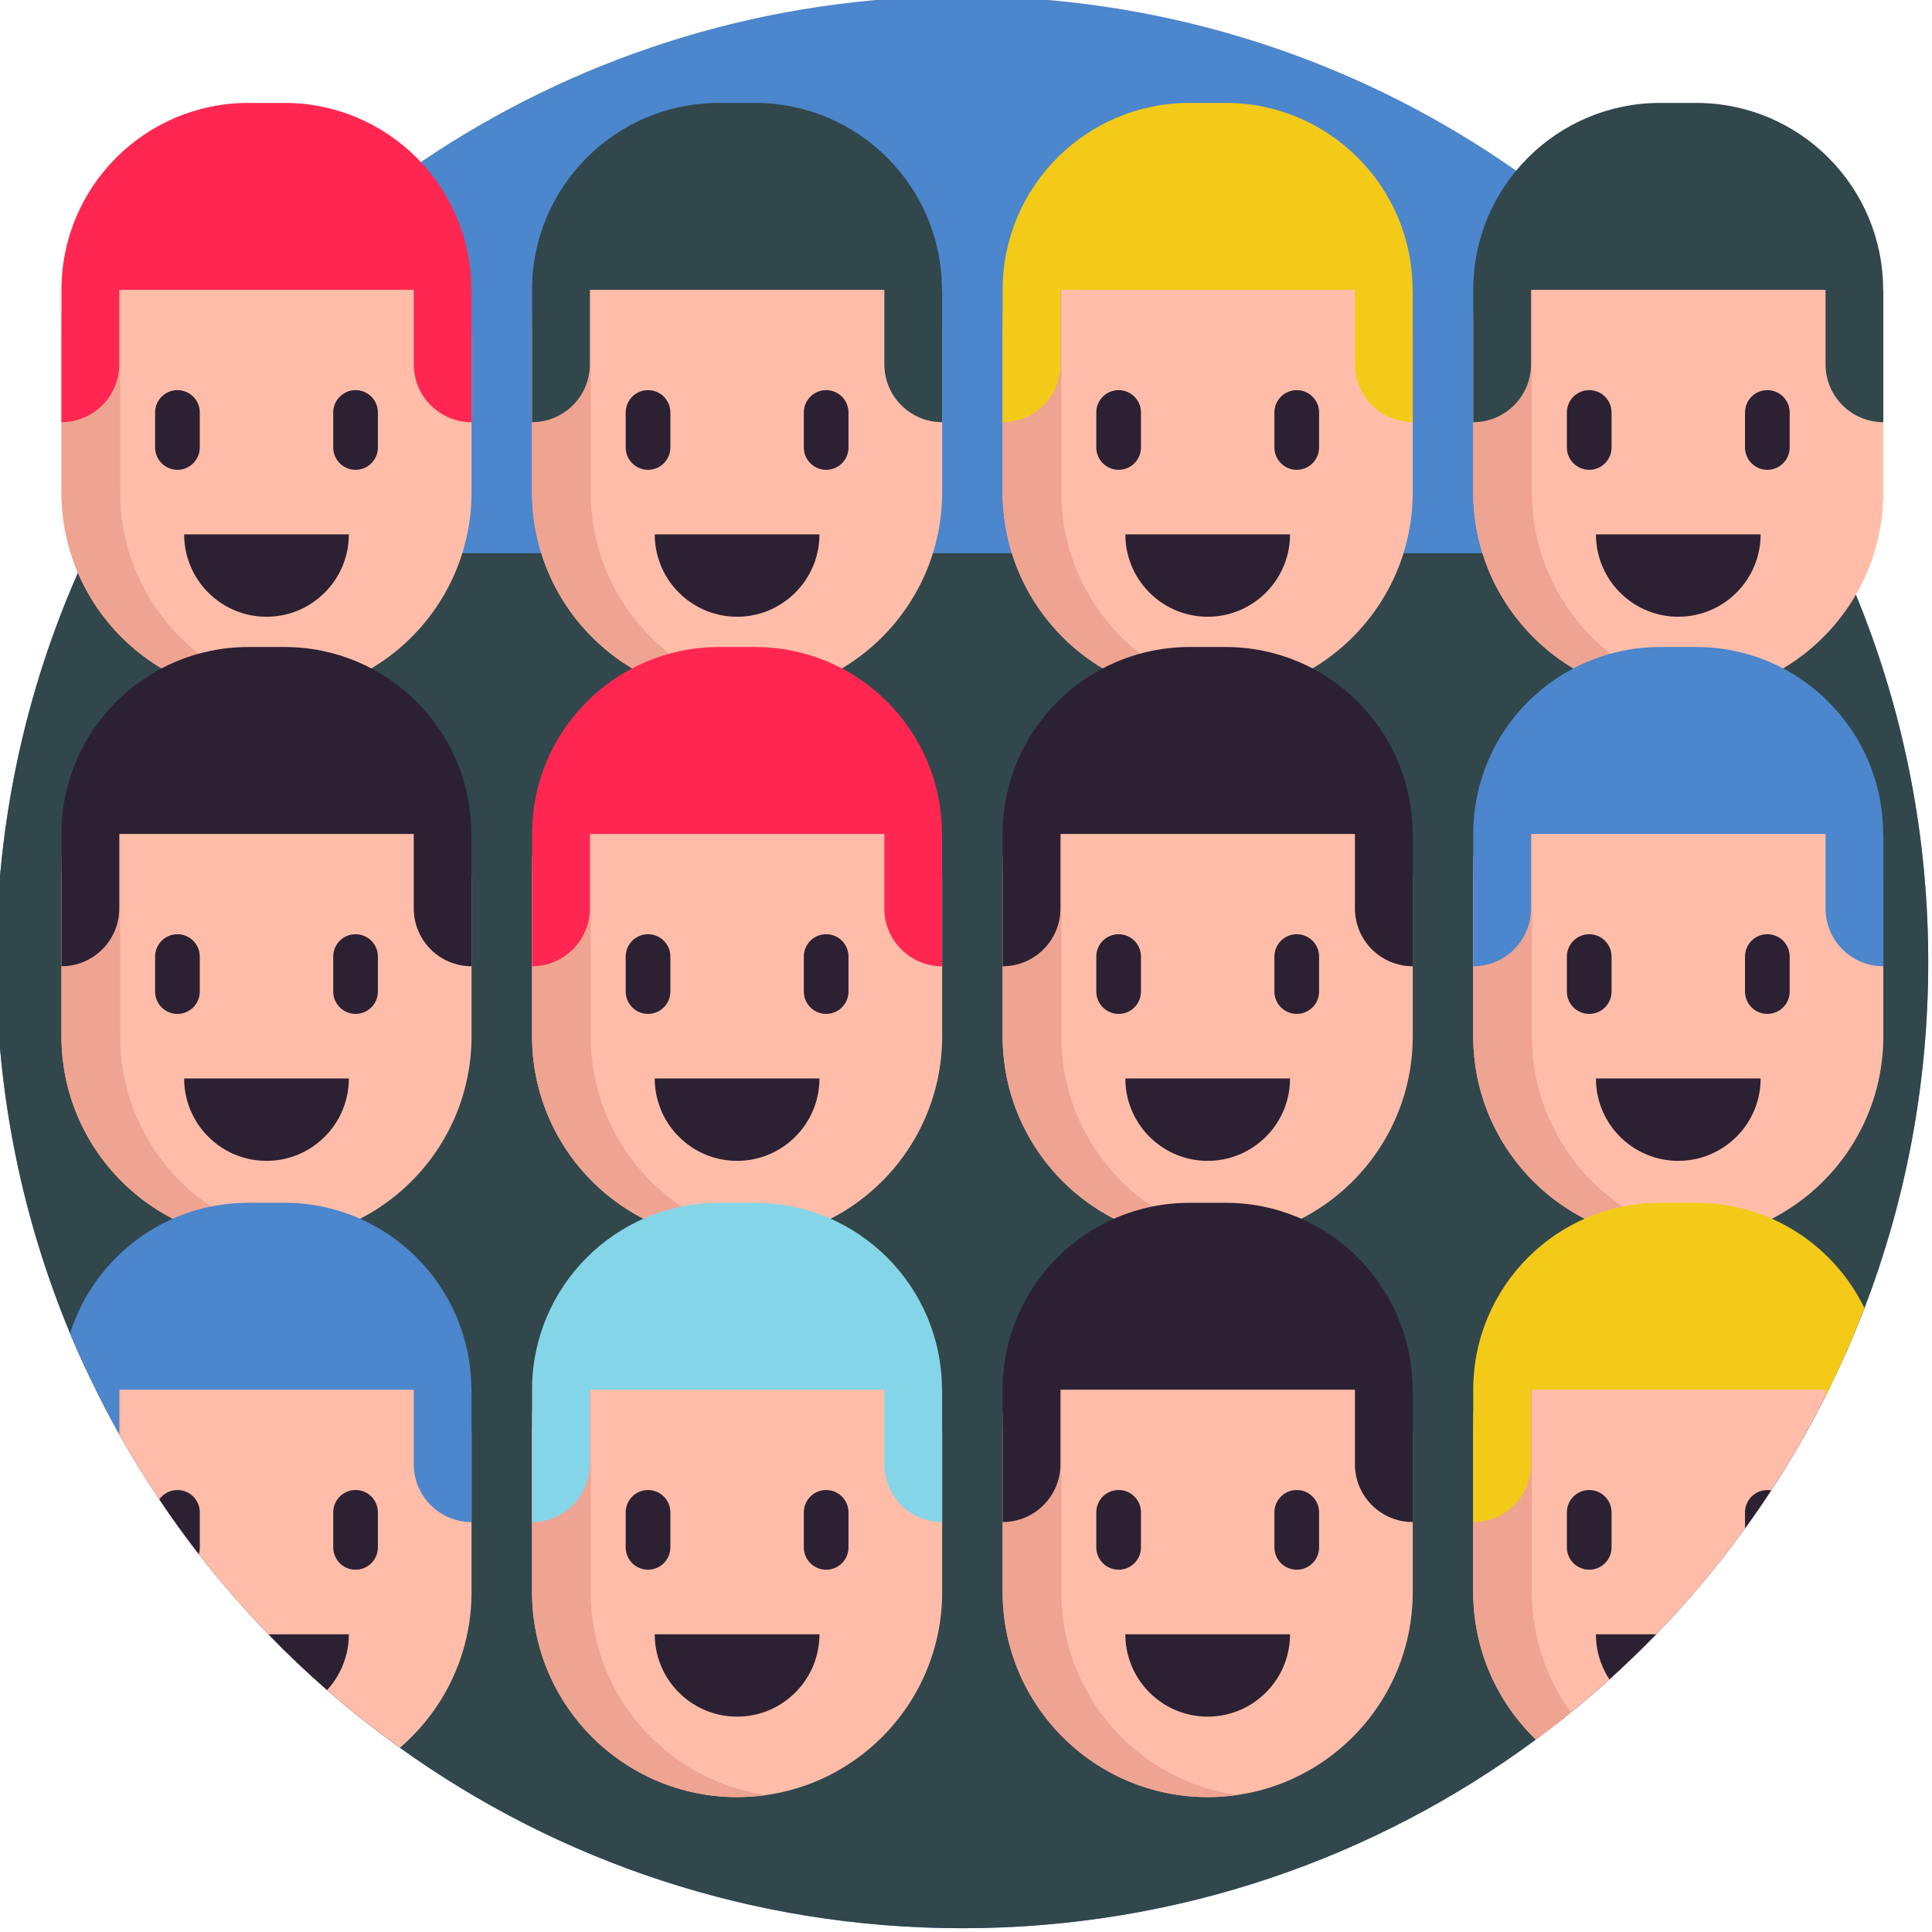<svg height="512pt" viewBox="1 1 512 512" width="512pt" xmlns="http://www.w3.org/2000/svg"><path d="m512 256c0 32.297-5.988 63.207-16.906 91.668-1.547 4.043-3.199 8.027-4.941 11.965-1.703 3.836-3.492 7.605-5.363 11.336-4.344 8.633-9.152 16.969-14.406 24.996-2.227 3.406-4.535 6.758-6.938 10.062-7.18 9.914-15.059 19.297-23.562 28.074-3.984 4.117-8.121 8.109-12.375 11.953-3.32 3-6.727 5.914-10.207 8.738-3.031 2.477-6.133 4.867-9.277 7.199-42.52 31.43-95.098 50.008-152.023 50.008-55.598 0-107.051-17.723-149.023-47.824-6.676-4.785-13.125-9.895-19.301-15.297-5.391-4.703-10.582-9.637-15.547-14.777-6.531-6.727-12.684-13.832-18.453-21.25-3.645-4.703-7.145-9.543-10.457-14.504-3.68-5.465-7.137-11.086-10.387-16.844-.074-.137-.156-.285-.23-.418-2.914-5.184-5.652-10.48-8.191-15.883-.305-.605-.586-1.215-.867-1.828-1.379-2.98-2.695-5.988-3.973-9.02-12.602-30.281-19.57-63.508-19.57-98.355 0-38.734 8.609-75.473 24.012-108.387 40.812-87.207 129.348-147.613 231.988-147.613s191.176 60.406 231.988 147.613c15.402 32.914 24.012 69.652 24.012 108.387zm0 0" fill="#4c86cc"/><path d="m512 256c0 32.297-5.988 63.207-16.906 91.668-1.547 4.043-3.199 8.027-4.941 11.965-1.703 3.836-3.492 7.605-5.363 11.336-4.344 8.633-9.152 16.969-14.406 24.996-2.227 3.406-4.535 6.758-6.938 10.062-7.18 9.914-15.059 19.297-23.562 28.074-3.984 4.117-8.121 8.109-12.375 11.953-3.32 3-6.727 5.914-10.207 8.738-3.031 2.477-6.133 4.867-9.277 7.199-42.52 31.43-95.098 50.008-152.023 50.008-55.598 0-107.051-17.723-149.023-47.824-6.676-4.785-13.125-9.895-19.301-15.297-5.391-4.703-10.582-9.637-15.547-14.777-6.531-6.727-12.684-13.832-18.453-21.25-3.645-4.703-7.145-9.543-10.457-14.504-3.68-5.465-7.137-11.086-10.387-16.844-.074-.137-.156-.285-.23-.418-2.914-5.184-5.652-10.48-8.191-15.883-.305-.605-.586-1.215-.867-1.828-1.379-2.98-2.695-5.988-3.973-9.02-12.602-30.281-19.57-63.508-19.57-98.355 0-38.734 8.609-75.473 24.012-108.387h463.977c15.402 32.914 24.012 69.652 24.012 108.387zm0 0" fill="#31474c"/><path d="m71.625 185.77c-30.008 0-54.336-24.328-54.336-54.34v-41.988c0-15.336 12.43-27.766 27.766-27.766h53.148c15.332 0 27.762 12.43 27.762 27.766v41.988c0 30.012-24.328 54.34-54.34 54.34zm0 0" fill="#ffbda9"/><path d="m79.398 185.215c-2.539.367-5.129.551-7.77.551-30.012 0-54.344-24.324-54.344-54.336v-47.527l15.551-22.227v69.754c0 27.371 20.238 50.016 46.562 53.785zm0 0" fill="#efa492"/><path d="m125.918 77.809c0-27.359-22.18-49.535-49.539-49.535h-9.555c-27.359 0-49.535 22.176-49.535 49.535v35.07c8.457 0 15.312-6.855 15.312-15.316v-19.754h78.051v19.754c0 8.461 6.855 15.316 15.312 15.316v-35.07zm0 0" fill="#ff2751"/><path d="m93.453 142.617c0 .199 0 .398-.012.594-.059 2.355-.5 4.625-1.258 6.73-.824 2.336-2.039 4.48-3.562 6.367-.672.836-1.41 1.625-2.195 2.344-3.891 3.602-9.09 5.793-14.801 5.793-5.707 0-10.906-2.191-14.797-5.793-.785-.719-1.523-1.504-2.195-2.344-1.523-1.887-2.738-4.031-3.566-6.367-.754-2.105-1.195-4.375-1.254-6.73-.012-.195-.012-.395-.012-.594zm0 0" fill="#2c2133"/><path d="m48.023 104.387c3.27 0 5.922 2.652 5.922 5.922v9.277c0 3.27-2.652 5.922-5.922 5.922-3.27 0-5.918-2.652-5.918-5.922v-9.277c-.004-3.27 2.648-5.922 5.918-5.922zm0 0" fill="#2c2133"/><path d="m95.23 104.387c3.27 0 5.918 2.652 5.918 5.922v9.277c0 3.27-2.648 5.922-5.918 5.922s-5.922-2.652-5.922-5.922v-9.277c0-3.27 2.648-5.922 5.922-5.922zm0 0" fill="#2c2133"/><path d="m196.34 185.77c-30.012 0-54.34-24.328-54.34-54.34v-41.988c0-15.336 12.43-27.766 27.766-27.766h53.148c15.332 0 27.766 12.43 27.766 27.766v41.988c-.004 30.012-24.332 54.34-54.34 54.34zm0 0" fill="#ffbda9"/><path d="m204.113 185.215c-2.539.367-5.133.551-7.773.551-30.012 0-54.34-24.324-54.34-54.336v-47.527l15.547-22.227v69.754c0 27.371 20.238 50.016 46.566 53.785zm0 0" fill="#efa492"/><path d="m250.629 77.809c0-27.359-22.18-49.535-49.539-49.535h-9.555c-27.359 0-49.535 22.176-49.535 49.535v35.07c8.457 0 15.312-6.855 15.312-15.316v-19.754h78.051v19.754c0 8.461 6.855 15.316 15.312 15.316v-35.07zm0 0" fill="#31474c"/><path d="m218.164 142.617c0 .199 0 .398-.012.594-.059 2.355-.5 4.625-1.254 6.73-.828 2.336-2.043 4.48-3.566 6.367-.672.836-1.41 1.625-2.195 2.344-3.891 3.602-9.09 5.793-14.797 5.793-5.711 0-10.906-2.191-14.801-5.793-.785-.719-1.523-1.504-2.195-2.344-1.523-1.887-2.738-4.031-3.562-6.367-.758-2.105-1.199-4.375-1.258-6.73-.012-.195-.012-.395-.012-.594zm0 0" fill="#2c2133"/><path d="m172.734 104.387c3.27 0 5.922 2.652 5.922 5.922v9.277c0 3.27-2.652 5.922-5.922 5.922s-5.918-2.652-5.918-5.922v-9.277c0-3.27 2.648-5.922 5.918-5.922zm0 0" fill="#2c2133"/><path d="m219.941 104.387c3.27 0 5.918 2.652 5.918 5.922v9.277c0 3.27-2.648 5.922-5.918 5.922-3.27 0-5.922-2.652-5.922-5.922v-9.277c0-3.27 2.652-5.922 5.922-5.922zm0 0" fill="#2c2133"/><path d="m321.051 185.77c-30.012 0-54.34-24.328-54.34-54.34v-41.988c0-15.336 12.43-27.766 27.766-27.766h53.148c15.332 0 27.766 12.43 27.766 27.766v41.988c0 30.012-24.328 54.34-54.34 54.34zm0 0" fill="#ffbda9"/><path d="m328.824 185.215c-2.539.367-5.129.551-7.77.551-30.016 0-54.344-24.324-54.344-54.336v-47.527l15.547-22.227v69.754c0 27.371 20.238 50.016 46.566 53.785zm0 0" fill="#efa492"/><path d="m375.34 77.809c0-27.359-22.176-49.535-49.535-49.535h-9.555c-27.359 0-49.539 22.176-49.539 49.535v35.07c8.457 0 15.316-6.855 15.316-15.316v-19.754h78.047v19.754c0 8.461 6.859 15.316 15.316 15.316v-35.07zm0 0" fill="#f4ca19"/><path d="m342.875 142.617c0 .199 0 .398-.012.594-.059 2.355-.5 4.625-1.254 6.73-.828 2.336-2.043 4.48-3.566 6.367-.672.836-1.406 1.625-2.195 2.344-3.891 3.602-9.09 5.793-14.797 5.793-5.711 0-10.906-2.191-14.797-5.793-.789-.719-1.523-1.504-2.195-2.344-1.523-1.887-2.742-4.031-3.566-6.367-.758-2.105-1.195-4.375-1.254-6.73-.016-.195-.016-.395-.016-.594zm0 0" fill="#2c2133"/><path d="m297.449 104.387c3.27 0 5.918 2.652 5.918 5.922v9.277c0 3.27-2.648 5.922-5.918 5.922s-5.922-2.652-5.922-5.922v-9.277c0-3.27 2.648-5.922 5.922-5.922zm0 0" fill="#2c2133"/><path d="m344.652 104.387c3.27 0 5.922 2.652 5.922 5.922v9.277c0 3.27-2.652 5.922-5.922 5.922-3.27 0-5.922-2.652-5.922-5.922v-9.277c0-3.27 2.652-5.922 5.922-5.922zm0 0" fill="#2c2133"/><path d="m445.762 185.77c-30.012 0-54.34-24.328-54.34-54.34v-41.988c0-15.336 12.434-27.766 27.766-27.766h53.148c15.336 0 27.766 12.43 27.766 27.766v41.988c0 30.012-24.328 54.34-54.34 54.34zm0 0" fill="#ffbda9"/><path d="m453.535 185.215c-2.539.367-5.129.551-7.77.551-30.012 0-54.344-24.324-54.344-54.336v-47.527l15.551-22.227v69.754c0 27.371 20.234 50.016 46.562 53.785zm0 0" fill="#efa492"/><path d="m500.051 77.809c0-27.359-22.176-49.535-49.535-49.535h-9.555c-27.359 0-49.535 22.176-49.535 49.535v35.07c8.457 0 15.312-6.855 15.312-15.316v-19.754h78.051v19.754c0 8.461 6.855 15.316 15.312 15.316v-35.07zm0 0" fill="#31474c"/><path d="m467.586 142.617c0 .199 0 .398-.012.594-.055 2.355-.5 4.625-1.254 6.73-.824 2.336-2.043 4.48-3.566 6.367-.672.836-1.406 1.625-2.195 2.344-3.891 3.602-9.086 5.793-14.797 5.793-5.711 0-10.906-2.191-14.797-5.793-.789-.719-1.523-1.504-2.195-2.344-1.523-1.887-2.742-4.031-3.566-6.367-.754-2.105-1.195-4.375-1.254-6.73-.012-.195-.012-.395-.012-.594zm0 0" fill="#2c2133"/><path d="m422.16 104.387c3.27 0 5.918 2.652 5.918 5.922v9.277c0 3.27-2.648 5.922-5.918 5.922-3.27 0-5.922-2.652-5.922-5.922v-9.277c0-3.27 2.652-5.922 5.922-5.922zm0 0" fill="#2c2133"/><path d="m469.363 104.387c3.27 0 5.922 2.652 5.922 5.922v9.277c0 3.27-2.652 5.922-5.922 5.922s-5.918-2.652-5.918-5.922v-9.277c0-3.27 2.648-5.922 5.918-5.922zm0 0" fill="#2c2133"/><path d="m71.625 329.961c-30.008 0-54.336-24.328-54.336-54.336v-41.992c0-15.332 12.43-27.766 27.766-27.766h53.148c15.332 0 27.762 12.434 27.762 27.766v41.992c0 30.008-24.328 54.336-54.34 54.336zm0 0" fill="#ffbda9"/><path d="m79.398 329.406c-2.539.367-5.129.551-7.77.551-30.012 0-54.344-24.324-54.344-54.332v-47.531l15.551-22.227v69.758c0 27.371 20.238 50.012 46.562 53.781zm0 0" fill="#efa492"/><g fill="#2c2133"><path d="m125.918 222c0-27.359-22.18-49.535-49.539-49.535h-9.555c-27.359 0-49.535 22.176-49.535 49.535v35.07c8.457 0 15.312-6.855 15.312-15.312v-19.758h78.051v19.758c0 8.457 6.855 15.312 15.312 15.312v-35.07zm0 0"/><path d="m93.453 286.809c0 .199 0 .398-.012.598-.059 2.352-.5 4.621-1.258 6.727-.824 2.336-2.039 4.48-3.562 6.367-.672.84-1.41 1.625-2.195 2.344-3.891 3.602-9.09 5.793-14.801 5.793-5.707 0-10.906-2.191-14.797-5.793-.785-.719-1.523-1.504-2.195-2.344-1.523-1.887-2.738-4.031-3.566-6.367-.754-2.105-1.195-4.375-1.254-6.727-.012-.199-.012-.398-.012-.598zm0 0"/><path d="m48.023 248.578c3.27 0 5.922 2.652 5.922 5.922v9.277c0 3.27-2.652 5.922-5.922 5.922-3.27 0-5.918-2.652-5.918-5.922v-9.277c-.004-3.27 2.648-5.922 5.918-5.922zm0 0"/><path d="m95.23 248.578c3.27 0 5.918 2.652 5.918 5.922v9.277c0 3.27-2.648 5.922-5.918 5.922s-5.922-2.652-5.922-5.922v-9.277c0-3.27 2.648-5.922 5.922-5.922zm0 0"/></g><path d="m196.34 329.961c-30.012 0-54.34-24.328-54.34-54.336v-41.992c0-15.332 12.43-27.766 27.766-27.766h53.148c15.332 0 27.766 12.434 27.766 27.766v41.992c-.004 30.008-24.332 54.336-54.34 54.336zm0 0" fill="#ffbda9"/><path d="m204.113 329.406c-2.539.367-5.133.551-7.773.551-30.012 0-54.34-24.324-54.34-54.332v-47.531l15.547-22.227v69.758c0 27.371 20.238 50.012 46.566 53.781zm0 0" fill="#efa492"/><path d="m250.629 222c0-27.359-22.18-49.535-49.539-49.535h-9.555c-27.359 0-49.535 22.176-49.535 49.535v35.07c8.457 0 15.312-6.855 15.312-15.312v-19.758h78.051v19.758c0 8.457 6.855 15.312 15.312 15.312v-35.07zm0 0" fill="#ff2751"/><path d="m218.164 286.809c0 .199 0 .398-.012.598-.059 2.352-.5 4.621-1.254 6.727-.828 2.336-2.043 4.48-3.566 6.367-.672.84-1.41 1.625-2.195 2.344-3.891 3.602-9.09 5.793-14.797 5.793-5.711 0-10.906-2.191-14.801-5.793-.785-.719-1.523-1.504-2.195-2.344-1.523-1.887-2.738-4.031-3.562-6.367-.758-2.105-1.199-4.375-1.258-6.727-.012-.199-.012-.398-.012-.598zm0 0" fill="#2c2133"/><path d="m172.734 248.578c3.27 0 5.922 2.652 5.922 5.922v9.277c0 3.27-2.652 5.922-5.922 5.922s-5.918-2.652-5.918-5.922v-9.277c0-3.27 2.648-5.922 5.918-5.922zm0 0" fill="#2c2133"/><path d="m219.941 248.578c3.27 0 5.918 2.652 5.918 5.922v9.277c0 3.27-2.648 5.922-5.918 5.922-3.27 0-5.922-2.652-5.922-5.922v-9.277c0-3.27 2.652-5.922 5.922-5.922zm0 0" fill="#2c2133"/><path d="m321.051 329.961c-30.012 0-54.34-24.328-54.34-54.336v-41.992c0-15.332 12.43-27.766 27.766-27.766h53.148c15.332 0 27.766 12.434 27.766 27.766v41.992c0 30.008-24.328 54.336-54.34 54.336zm0 0" fill="#ffbda9"/><path d="m328.824 329.406c-2.539.367-5.129.551-7.77.551-30.016 0-54.344-24.324-54.344-54.332v-47.531l15.547-22.227v69.758c0 27.371 20.238 50.012 46.566 53.781zm0 0" fill="#efa492"/><path d="m375.34 222c0-27.359-22.176-49.535-49.535-49.535h-9.555c-27.359 0-49.539 22.176-49.539 49.535v35.07c8.457 0 15.316-6.855 15.316-15.312v-19.758h78.047v19.758c0 8.457 6.859 15.312 15.316 15.312v-35.07zm0 0" fill="#2c2133"/><path d="m342.875 286.809c0 .199 0 .398-.012.598-.059 2.352-.5 4.621-1.254 6.727-.828 2.336-2.043 4.48-3.566 6.367-.672.84-1.406 1.625-2.195 2.344-3.891 3.602-9.09 5.793-14.797 5.793-5.711 0-10.906-2.191-14.797-5.793-.789-.719-1.523-1.504-2.195-2.344-1.523-1.887-2.742-4.031-3.566-6.367-.758-2.105-1.195-4.375-1.254-6.727-.016-.199-.016-.398-.016-.598zm0 0" fill="#2c2133"/><path d="m297.449 248.578c3.27 0 5.918 2.652 5.918 5.922v9.277c0 3.27-2.648 5.922-5.918 5.922s-5.922-2.652-5.922-5.922v-9.277c0-3.27 2.648-5.922 5.922-5.922zm0 0" fill="#2c2133"/><path d="m344.652 248.578c3.27 0 5.922 2.652 5.922 5.922v9.277c0 3.27-2.652 5.922-5.922 5.922-3.27 0-5.922-2.652-5.922-5.922v-9.277c0-3.27 2.652-5.922 5.922-5.922zm0 0" fill="#2c2133"/><path d="m445.762 329.961c-30.012 0-54.34-24.328-54.34-54.336v-41.992c0-15.332 12.434-27.766 27.766-27.766h53.148c15.336 0 27.766 12.434 27.766 27.766v41.992c0 30.008-24.328 54.336-54.34 54.336zm0 0" fill="#ffbda9"/><path d="m453.535 329.406c-2.539.367-5.129.551-7.77.551-30.012 0-54.344-24.324-54.344-54.332v-47.531l15.551-22.227v69.758c0 27.371 20.234 50.012 46.562 53.781zm0 0" fill="#efa492"/><path d="m500.051 222c0-27.359-22.176-49.535-49.535-49.535h-9.555c-27.359 0-49.535 22.176-49.535 49.535v35.07c8.457 0 15.312-6.855 15.312-15.312v-19.758h78.051v19.758c0 8.457 6.855 15.312 15.312 15.312v-35.07zm0 0" fill="#4c86cc"/><path d="m467.586 286.809c0 .199 0 .398-.012.598-.055 2.352-.5 4.621-1.254 6.727-.824 2.336-2.043 4.48-3.566 6.367-.672.84-1.406 1.625-2.195 2.344-3.891 3.602-9.086 5.793-14.797 5.793-5.711 0-10.906-2.191-14.797-5.793-.789-.719-1.523-1.504-2.195-2.344-1.523-1.887-2.742-4.031-3.566-6.367-.754-2.105-1.195-4.375-1.254-6.727-.012-.199-.012-.398-.012-.598zm0 0" fill="#2c2133"/><path d="m422.16 248.578c3.27 0 5.918 2.652 5.918 5.922v9.277c0 3.27-2.648 5.922-5.918 5.922-3.27 0-5.922-2.652-5.922-5.922v-9.277c0-3.27 2.652-5.922 5.922-5.922zm0 0" fill="#2c2133"/><path d="m469.363 248.578c3.27 0 5.922 2.652 5.922 5.922v9.277c0 3.27-2.652 5.922-5.922 5.922s-5.918-2.652-5.918-5.922v-9.277c0-3.27 2.648-5.922 5.918-5.922zm0 0" fill="#2c2133"/><path d="m125.961 380.93v41.98c0 16.512-7.363 31.297-18.984 41.266-35.82-25.684-64.742-60.395-83.434-100.801 5.086-6.238 12.828-10.219 21.512-10.219h53.145c15.34 0 27.762 12.434 27.762 27.773zm0 0" fill="#ffbda9"/><path d="m32.832 353.156v28.348c-3-5.32-5.812-10.754-8.422-16.301zm0 0" fill="#efa492"/><path d="m125.961 369.289v35.074c-8.453 0-15.305-6.863-15.305-15.316v-19.758h-78.055v11.797c-2.914-5.184-5.652-10.48-8.191-15.883-.305-.605-.586-1.215-.867-1.828-1.379-2.98-2.695-5.988-3.973-9.02 6.332-20.062 25.098-34.605 47.25-34.605h9.562c27.355 0 49.539 22.184 49.539 49.539zm0 0" fill="#4c86cc"/><path d="m93.457 434.102c0 .199 0 .398-.023.598-.051 2.352-.488 4.617-1.254 6.719-.824 2.34-2.035 4.48-3.562 6.375-.301.375-.617.738-.941 1.086-5.391-4.703-10.582-9.637-15.547-14.777zm0 0" fill="#2c2133"/><path d="m53.949 401.785v9.289c0 .617-.094 1.211-.273 1.777-3.645-4.703-7.145-9.543-10.457-14.504 1.062-1.508 2.82-2.477 4.805-2.477 3.27 0 5.926 2.652 5.926 5.914zm0 0" fill="#2c2133"/><path d="m95.23 395.867c3.27 0 5.918 2.652 5.918 5.922v9.281c0 3.27-2.648 5.922-5.918 5.922s-5.922-2.652-5.922-5.922v-9.281c0-3.27 2.648-5.922 5.922-5.922zm0 0" fill="#2c2133"/><path d="m196.34 477.25c-30.012 0-54.34-24.328-54.34-54.336v-41.992c0-15.332 12.43-27.762 27.766-27.762h53.148c15.332 0 27.766 12.43 27.766 27.762v41.992c-.004 30.008-24.332 54.336-54.34 54.336zm0 0" fill="#ffbda9"/><path d="m204.113 476.695c-2.539.367-5.133.555-7.773.555-30.012 0-54.34-24.324-54.34-54.336v-47.531l15.547-22.223v69.754c0 27.371 20.238 50.012 46.566 53.781zm0 0" fill="#efa492"/><path d="m250.629 369.289c0-27.355-22.18-49.535-49.539-49.535h-9.555c-27.359 0-49.535 22.18-49.535 49.535v35.07c8.457 0 15.312-6.855 15.312-15.312v-19.758h78.051v19.758c0 8.457 6.855 15.312 15.312 15.312v-35.07zm0 0" fill="#85d5e8"/><path d="m218.164 434.098c0 .199 0 .398-.012.598-.059 2.355-.5 4.621-1.254 6.727-.828 2.336-2.043 4.48-3.566 6.367-.672.84-1.41 1.625-2.195 2.344-3.891 3.605-9.09 5.793-14.797 5.793-5.711 0-10.906-2.188-14.801-5.793-.785-.719-1.523-1.504-2.195-2.344-1.523-1.887-2.738-4.031-3.562-6.367-.758-2.105-1.199-4.371-1.258-6.727-.012-.199-.012-.398-.012-.598zm0 0" fill="#2c2133"/><path d="m172.734 395.867c3.27 0 5.922 2.652 5.922 5.922v9.281c0 3.27-2.652 5.922-5.922 5.922s-5.918-2.652-5.918-5.922v-9.281c0-3.27 2.648-5.922 5.918-5.922zm0 0" fill="#2c2133"/><path d="m219.941 395.867c3.27 0 5.918 2.652 5.918 5.922v9.281c0 3.27-2.648 5.922-5.918 5.922-3.27 0-5.922-2.652-5.922-5.922v-9.281c0-3.27 2.652-5.922 5.922-5.922zm0 0" fill="#2c2133"/><path d="m321.051 477.25c-30.012 0-54.34-24.328-54.34-54.336v-41.992c0-15.332 12.43-27.762 27.766-27.762h53.148c15.332 0 27.766 12.43 27.766 27.762v41.992c0 30.008-24.328 54.336-54.34 54.336zm0 0" fill="#ffbda9"/><path d="m328.824 476.695c-2.539.367-5.129.555-7.77.555-30.016 0-54.344-24.324-54.344-54.336v-47.531l15.547-22.223v69.754c0 27.371 20.238 50.012 46.566 53.781zm0 0" fill="#efa492"/><path d="m375.34 369.289c0-27.355-22.176-49.535-49.535-49.535h-9.555c-27.359 0-49.539 22.18-49.539 49.535v35.07c8.457 0 15.316-6.855 15.316-15.312v-19.758h78.047v19.758c0 8.457 6.859 15.312 15.316 15.312v-35.07zm0 0" fill="#2c2133"/><path d="m342.875 434.098c0 .199 0 .398-.012.598-.059 2.355-.5 4.621-1.254 6.727-.828 2.336-2.043 4.48-3.566 6.367-.672.84-1.406 1.625-2.195 2.344-3.891 3.605-9.09 5.793-14.797 5.793-5.711 0-10.906-2.188-14.797-5.793-.789-.719-1.523-1.504-2.195-2.344-1.523-1.887-2.742-4.031-3.566-6.367-.758-2.105-1.195-4.371-1.254-6.727-.016-.199-.016-.398-.016-.598zm0 0" fill="#2c2133"/><path d="m297.449 395.867c3.27 0 5.918 2.652 5.918 5.922v9.281c0 3.27-2.648 5.922-5.918 5.922s-5.922-2.652-5.922-5.922v-9.281c0-3.27 2.648-5.922 5.922-5.922zm0 0" fill="#2c2133"/><path d="m344.652 395.867c3.27 0 5.922 2.652 5.922 5.922v9.281c0 3.27-2.652 5.922-5.922 5.922-3.27 0-5.922-2.652-5.922-5.922v-9.281c0-3.27 2.652-5.922 5.922-5.922zm0 0" fill="#2c2133"/><path d="m490.152 359.633c-18.109 40.867-46.605 76.102-82.129 102.359-10.242-9.875-16.605-23.73-16.605-39.082v-41.98c0-15.34 12.434-27.773 27.773-27.773h53.145c6.781 0 13 2.422 17.816 6.477zm0 0" fill="#ffbda9"/><path d="m417.301 454.793c-3.031 2.477-6.133 4.867-9.277 7.199-10.242-9.875-16.605-23.73-16.605-39.082v-47.531l15.551-22.223v69.754c0 11.914 3.832 22.938 10.332 31.883zm0 0" fill="#efa492"/><path d="m495.094 347.668c-1.547 4.043-3.199 8.027-4.941 11.965-1.703 3.836-3.492 7.605-5.363 11.336v-1.68h-78.051v19.758c0 8.453-6.855 15.316-15.32 15.316v-35.074c0-27.355 22.184-49.539 49.539-49.539h9.562c19.602 0 36.551 11.387 44.574 27.918zm0 0" fill="#f4ca19"/><path d="m439.883 434.102c-3.984 4.117-8.121 8.109-12.375 11.953-.949-1.43-1.723-2.988-2.309-4.637-.75-2.102-1.191-4.367-1.254-6.719-.008-.199-.008-.398-.008-.598zm0 0" fill="#2c2133"/><path d="m422.16 395.867c3.27 0 5.918 2.652 5.918 5.922v9.281c0 3.27-2.648 5.922-5.918 5.922-3.27 0-5.922-2.652-5.922-5.922v-9.281c0-3.27 2.652-5.922 5.922-5.922zm0 0" fill="#2c2133"/><path d="m470.383 395.965c-2.227 3.406-4.535 6.758-6.938 10.062v-4.242c0-3.262 2.652-5.914 5.922-5.914.348 0 .691.031 1.016.094zm0 0" fill="#2c2133"/></svg>